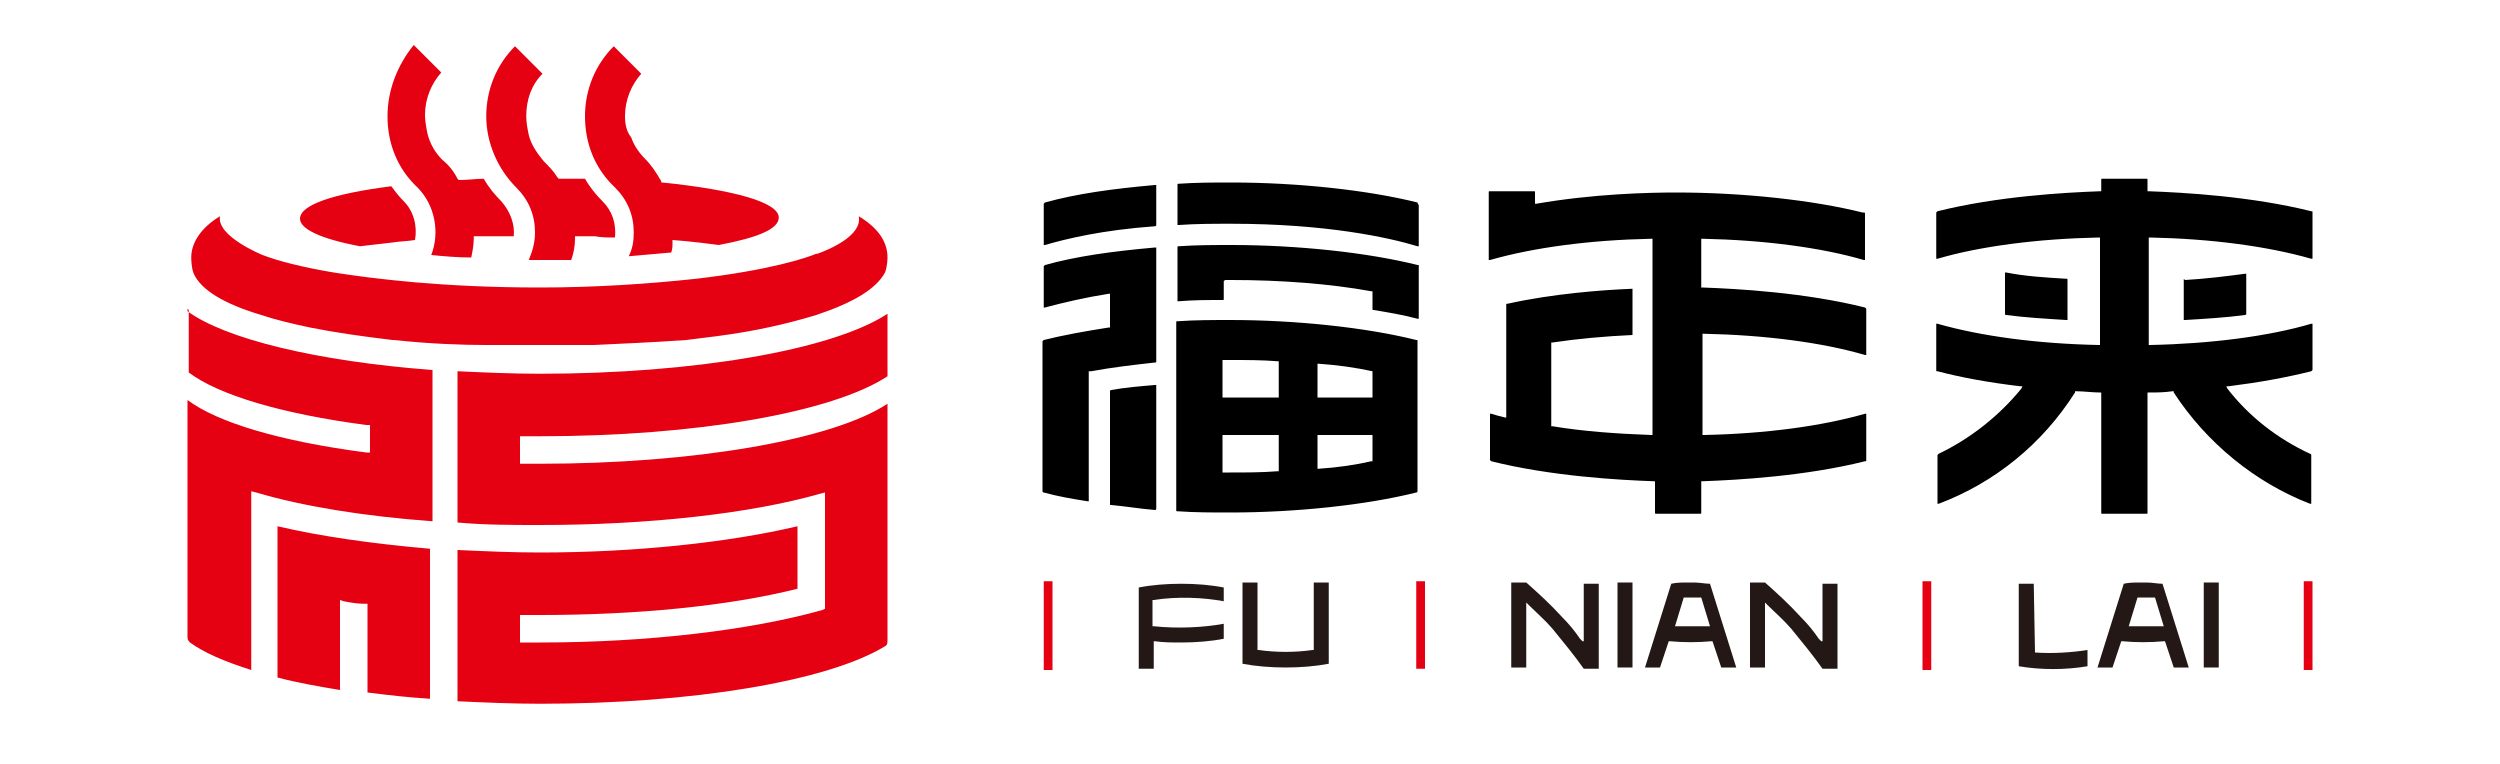 <?xml version="1.0" encoding="utf-8"?>
<!-- Generator: Adobe Illustrator 22.1.0, SVG Export Plug-In . SVG Version: 6.00 Build 0)  -->
<svg version="1.1" id="Layer_1" xmlns="http://www.w3.org/2000/svg" xmlns:xlink="http://www.w3.org/1999/xlink" x="0px" y="0px"
	 viewBox="0 0 200 61.1" style="enable-background:new 0 0 200 61.1;" xml:space="preserve">
<style type="text/css">
	.st0{fill:#231815;}
	.st1{fill:#E50012;}
</style>
<g id="XMLID_1_">
	<g id="XMLID_2_">
		<g id="XMLID_210_">
			<g id="XMLID_25_">
				<path id="XMLID_582_" class="st0" d="M97.9,48.1V47c-1-0.2-2.2-0.3-3.4-0.3c-1.2,0-2.4,0.1-3.4,0.3v6.5h1.2v-2.2l0.1,0
					c0.7,0.1,1.4,0.1,2.1,0.1c1.2,0,2.4-0.1,3.4-0.3v-1.2c-1.6,0.3-3.7,0.4-5.6,0.2l-0.1,0V48l0.1,0C94.2,47.7,96.3,47.8,97.9,48.1z
					"/>
				<path id="XMLID_581_" class="st0" d="M106.3,53.1v-6.5h-1.2v5.4l-0.1,0c-1.4,0.2-2.9,0.2-4.3,0l-0.1,0v-5.4h-1.2v6.5
					C101.5,53.5,104.2,53.5,106.3,53.1z"/>
				<rect id="XMLID_580_" x="129.4" y="46.6" class="st0" width="1.2" height="6.8"/>
				<path id="XMLID_579_" class="st0" d="M126.6,51.3l-0.2-0.2c-0.4-0.6-0.9-1.2-1.4-1.7c-1-1.1-2-2-2.9-2.8h-1.2v6.8h1.2v-5.2
					l0.2,0.2c0.6,0.6,1.3,1.2,1.9,1.9c0.9,1.1,1.8,2.2,2.5,3.2h1.2v-6.8h-1.2V51.3z"/>
				<path id="XMLID_578_" class="st0" d="M145.7,51.3l-0.2-0.2c-0.4-0.6-0.9-1.2-1.4-1.7c-1-1.1-2-2-2.9-2.8H140v6.8h1.2v-5.2
					l0.2,0.2c0.6,0.6,1.3,1.2,1.9,1.9c0.9,1.1,1.8,2.2,2.5,3.2h1.2v-6.8h-1.2V51.3z"/>
				<path id="XMLID_575_" class="st0" d="M136.8,46.7c-0.4,0-0.8-0.1-1.3-0.1l-0.1,0c-0.1,0-0.2,0-0.3,0l-0.1,0
					c-0.4,0-0.9,0-1.3,0.1l-2.1,6.7h1.2l0.7-2.1l0.1,0c1.1,0.1,2.2,0.1,3.3,0l0.1,0l0.7,2.1h1.2L136.8,46.7L136.8,46.7L136.8,46.7
					L136.8,46.7z M136.5,50.1c-0.4,0-0.8,0-1.2,0c-0.4,0-0.8,0-1.2,0l-0.1,0l0.7-2.3l0.1,0c0.4,0,0.8,0,1.2,0l0.1,0l0.7,2.3
					L136.5,50.1z"/>
				<path id="XMLID_572_" class="st0" d="M173.9,53.4h1.2l-2.1-6.7c-0.4,0-0.8-0.1-1.3-0.1l-0.1,0c-0.1,0-0.2,0-0.3,0l-0.1,0
					c-0.4,0-0.9,0-1.3,0.1l-2.1,6.7h1.2l0.7-2.1l0.1,0c1.1,0.1,2.2,0.1,3.3,0l0.1,0L173.9,53.4z M172.8,50.1c-0.4,0-0.8,0-1.2,0
					c-0.4,0-0.8,0-1.2,0l-0.1,0l0.7-2.3l0.1,0c0.4,0,0.8,0,1.2,0l0.1,0l0.7,2.3L172.8,50.1z"/>
				<path id="XMLID_571_" class="st0" d="M162.8,52.2L162.8,52.2l-0.1-5.5h-1.2v6.6c1.8,0.3,3.7,0.3,5.5,0V52
					C165.7,52.2,164.2,52.3,162.8,52.2z"/>
				<rect id="XMLID_570_" x="176.3" y="46.6" class="st0" width="1.2" height="6.8"/>
				<rect id="XMLID_569_" x="83.5" y="46.5" class="st1" width="0.7" height="7.1"/>
				<rect id="XMLID_566_" x="113.3" y="46.5" class="st1" width="0.7" height="7"/>
				<rect id="XMLID_538_" x="153.8" y="46.5" class="st1" width="0.7" height="7.1"/>
				<rect id="XMLID_534_" x="184.3" y="46.5" class="st1" width="0.7" height="7.1"/>
			</g>
		</g>
		<path id="XMLID_3_" d="M149.2,17.1v3.6c0,0,0,0.1,0,0.1c0,0,0,0-0.1,0c-3.4-1-8-1.6-12.9-1.7l-0.1,0V23l0.1,0
			c2.8,0.1,8.2,0.4,13,1.6c0,0,0.1,0.1,0.1,0.1v3.6c0,0,0,0.1,0,0.1c0,0,0,0-0.1,0c-3.4-1-8-1.6-12.9-1.7l-0.1,0v8.1l0.1,0
			c4.9-0.1,9.4-0.7,12.9-1.7c0,0,0.1,0,0.1,0c0,0,0,0.1,0,0.1v3.6c0,0.1,0,0.1-0.1,0.1c-4.8,1.2-10.2,1.5-13,1.6l-0.1,0v2.5
			c0,0.1,0,0.1-0.1,0.1h-3.5c-0.1,0-0.1,0-0.1-0.1v-2.5l-0.1,0c-2.8-0.1-8.2-0.4-13-1.6c0,0-0.1-0.1-0.1-0.1v-3.6c0,0,0-0.1,0-0.1
			c0,0,0,0,0.1,0c0,0,0,0,0,0c0.3,0.1,0.7,0.2,1.1,0.3l0.1,0v-9c0-0.1,0-0.1,0.1-0.1c3.6-0.8,7.5-1.1,10-1.2v3.7
			c-2.2,0.1-4.4,0.3-6.4,0.6l-0.1,0v6.7l0.1,0c2.4,0.4,5.1,0.6,7.9,0.7l0.1,0V19.1l-0.1,0c-4.9,0.1-9.4,0.7-12.9,1.7
			c0,0-0.1,0-0.1,0c0,0,0-0.1,0-0.1v-5.3c0-0.1,0-0.1,0.1-0.1h3.5c0.1,0,0.1,0,0.1,0.1v0.9l0.1,0c4.6-0.8,9-0.9,11.2-0.9
			c5.3,0,10.9,0.6,14.9,1.6C149.2,17,149.2,17,149.2,17.1z M92.4,29c0.1,0,0.1,0,0.1-0.1v-9c0,0,0-0.1,0-0.1c0,0,0,0-0.1,0
			c-3.4,0.3-6.3,0.7-8.8,1.4c0,0-0.1,0.1-0.1,0.1v3.2c0,0,0,0.1,0,0.1c0,0,0,0,0.1,0c1.5-0.4,3.2-0.8,5.1-1.1l0.1,0v2.7l-0.1,0
			c-1.9,0.3-3.6,0.6-5.2,1c0,0-0.1,0.1-0.1,0.1v12c0,0,0,0.1,0.1,0.1c1.1,0.3,2.2,0.5,3.5,0.7c0,0,0.1,0,0.1,0c0,0,0,0,0-0.1V29.7
			h0.2C88.9,29.4,90.6,29.2,92.4,29z M113.4,27.3v12c0,0,0,0.1-0.1,0.1c-4,1-9.6,1.6-14.9,1.6c-1.4,0-2.8,0-4.2-0.1
			c-0.1,0-0.1,0-0.1-0.1v-15c0-0.1,0-0.1,0.1-0.1c1.4-0.1,2.9-0.1,4.2-0.1c5.3,0,10.9,0.6,14.9,1.6h0
			C113.4,27.2,113.4,27.2,113.4,27.3z M102.3,34.8h-4.5v3l0.3,0c0.1,0,0.2,0,0.3,0c1.3,0,2.5,0,3.8-0.1l0.1,0V34.8z M102.3,28.9
			l-0.1,0c-1.2-0.1-2.5-0.1-3.8-0.1c-0.1,0-0.2,0-0.3,0l-0.3,0v3h4.5V28.9z M109.8,34.8h-4.4v2.7l0.1,0c1.5-0.1,2.9-0.3,4.2-0.6
			l0.1,0V34.8z M109.8,29.7L109.8,29.7c-1.4-0.3-2.8-0.5-4.3-0.6l-0.1,0v2.7h4.4V29.7z M92.4,40.8C92.4,40.8,92.4,40.8,92.4,40.8
			c0.1,0,0.1-0.1,0.1-0.1v-9.8c0,0,0-0.1,0-0.1c0,0-0.1,0-0.1,0c-1.2,0.1-2.4,0.2-3.5,0.4c-0.1,0-0.1,0.1-0.1,0.1v9
			c0,0.1,0,0.1,0.1,0.1C90,40.5,91.2,40.7,92.4,40.8z M92.5,18v-3.1c0,0,0-0.1,0-0.1c0,0,0,0-0.1,0c0,0,0,0,0,0
			c-3.4,0.3-6.3,0.7-8.8,1.4c0,0-0.1,0.1-0.1,0.1v3.2c0,0,0,0.1,0,0.1c0,0,0,0,0.1,0c1.7-0.5,4.6-1.2,8.8-1.5
			C92.5,18.1,92.5,18,92.5,18z M113.4,21.2c-4-1-9.6-1.6-14.9-1.6c-1.4,0-2.8,0-4.2,0.1c-0.1,0-0.1,0-0.1,0.1l0,4.2c0,0,0,0.1,0,0.1
			c0,0,0.1,0,0.1,0c1.2-0.1,2.3-0.1,3.5-0.1c0.1,0,0.1,0,0.1-0.1l0-1.4l0.1-0.1l0,0c0.2,0,0.4,0,0.5,0c4,0,7.9,0.3,11.2,0.9l0.1,0
			v1.4c0,0.1,0,0.1,0.1,0.1c1.2,0.2,2.4,0.4,3.5,0.7c0,0,0.1,0,0.1,0c0,0,0,0,0-0.1v-4.2C113.4,21.2,113.4,21.2,113.4,21.2z
			 M113.4,16.2c-4-1-9.6-1.6-14.9-1.6c-1.4,0-2.8,0-4.2,0.1c-0.1,0-0.1,0-0.1,0.1v3.1c0,0,0,0.1,0,0.1c0,0,0,0,0.1,0
			c1.4-0.1,2.8-0.1,4.2-0.1c7.6,0,12.6,1.1,14.9,1.8c0,0,0.1,0,0.1,0c0,0,0-0.1,0-0.1v-3.2C113.4,16.3,113.4,16.2,113.4,16.2z
			 M171.9,27.6v-8.6l0.1,0c4.9,0.1,9.4,0.7,12.9,1.7c0,0,0.1,0,0.1,0c0,0,0-0.1,0-0.1v-3.6c0-0.1,0-0.1-0.1-0.1
			c-4.8-1.2-10.2-1.5-13-1.6l-0.1,0v-0.9c0-0.1,0-0.1-0.1-0.1h-3.5c-0.1,0-0.1,0-0.1,0.1v0.9l-0.1,0c-2.8,0.1-8.2,0.4-13,1.6
			c0,0-0.1,0.1-0.1,0.1v3.6c0,0,0,0.1,0,0.1c0,0,0,0,0.1,0c3.4-1,8-1.6,12.9-1.7l0.1,0v8.6l-0.1,0c-4.9-0.1-9.4-0.7-12.9-1.7
			c0,0-0.1,0-0.1,0c0,0,0,0.1,0,0.1v3.6c0,0.1,0,0.1,0.1,0.1c1.9,0.5,4.1,0.9,6.6,1.2l0.2,0l-0.1,0.2c-1.8,2.2-4.1,4-6.6,5.2
			c0,0-0.1,0.1-0.1,0.1v3.8c0,0,0,0.1,0,0.1c0,0,0.1,0,0.1,0c4.5-1.7,8.3-4.8,10.9-8.9l0-0.1l0.1,0c0.6,0,1.3,0.1,1.9,0.1l0.1,0v9.6
			c0,0.1,0,0.1,0.1,0.1h3.5c0.1,0,0.1,0,0.1-0.1v-9.6l0.1,0c0.6,0,1.2,0,1.9-0.1l0.1,0l0,0.1c2.6,4,6.5,7.2,10.9,8.9
			c0,0,0.1,0,0.1,0c0,0,0-0.1,0-0.1v-3.8c0,0,0-0.1-0.1-0.1c-2.6-1.2-4.9-3-6.6-5.2l-0.1-0.2l0.2,0c2.4-0.3,4.6-0.7,6.6-1.2
			c0,0,0.1-0.1,0.1-0.1V26c0,0,0-0.1,0-0.1c0,0,0,0-0.1,0c-3.4,1-8,1.6-12.9,1.7L171.9,27.6z M160.5,25.2c1.5,0.2,3.2,0.3,4.8,0.4
			c0,0,0.1,0,0.1,0c0,0,0-0.1,0-0.1v-3.1c0-0.1,0-0.1-0.1-0.1c-1.7-0.1-3.3-0.2-4.8-0.5c0,0,0,0,0,0c0,0,0,0-0.1,0c0,0,0,0.1,0,0.1
			v3.1C160.4,25.2,160.4,25.2,160.5,25.2z M174.7,22.4v3.1c0,0,0,0.1,0,0.1c0,0,0.1,0,0.1,0c1.7-0.1,3.3-0.2,4.8-0.4
			c0.1,0,0.1-0.1,0.1-0.1v-3.1c0,0,0-0.1,0-0.1c0,0,0,0-0.1,0c0,0,0,0,0,0c-1.5,0.2-3.1,0.4-4.8,0.5
			C174.7,22.3,174.7,22.3,174.7,22.4z"/>
	</g>
	<path id="XMLID_97_" class="st1" d="M20.9,25.2c1.2,0.4,2.5,0.7,3.9,1c2,0.4,4.1,0.7,6.6,1l0,0l0.1,0c2.8,0.3,5.4,0.4,7.4,0.4
		l0.3,0c0.5,0,1,0,1.4,0c0.3,0,0.6,0,1,0c0.5,0,0.9,0,1.3,0l0.3,0l0.3,0c0.4,0,0.9,0,1.3,0c0.3,0,0.6,0,1,0c0.5,0,0.9,0,1.4,0l0.3,0
		c2-0.1,4.6-0.2,7.4-0.4c0.8-0.1,1.6-0.2,2.4-0.3c3.1-0.4,5.7-1,8-1.7c3-1,4.8-2.1,5.5-3.4c0.2-0.5,0.2-1.2,0.2-1.2
		c0-1.3-0.8-2.4-2.3-3.3c0.3,1.5-2.2,2.6-3.3,3l0,0l-0.1,0c-0.7,0.3-3.6,1.3-9.6,2C52,22.7,47.7,23,43.2,23
		c-7.8,0-13.3-0.7-16.5-1.2c-2.4-0.4-4.4-0.9-5.7-1.4c0,0-3.7-1.5-3.4-3.1c-1.5,0.9-2.3,2.1-2.3,3.3c0,0.1,0,0.8,0.2,1.3
		C16.1,23.2,17.9,24.3,20.9,25.2z M43.2,34.9c12.5,0,23.4-1.9,27.8-4.8l0-5c-4.4,2.9-15.5,4.8-27.8,4.8c-2.2,0-4.4-0.1-6.6-0.2v12.1
		C38.8,42,41,42,43.2,42c8.6,0,16.8-0.9,22.4-2.5l0.4-0.1v9.3l-0.2,0.1c-5.7,1.6-13.9,2.6-22.6,2.6c-0.4,0-0.9,0-1.3,0l-0.3,0v-2.2
		l0.3,0c0.4,0,0.8,0,1.3,0c7.7,0,15-0.7,20.6-2.1v-5c-5.5,1.3-13,2.1-20.6,2.1c-2.2,0-4.4-0.1-6.6-0.2v12.1c2.2,0.1,4.4,0.2,6.6,0.2
		c12.2,0,23-1.8,27.6-4.6c0.2-0.1,0.2-0.3,0.2-0.5V32.3c-4.4,2.9-15.5,4.8-27.8,4.8c-0.4,0-0.9,0-1.3,0l-0.3,0v-2.2l0.3,0
		C42.4,34.9,42.8,34.9,43.2,34.9z M22.2,54.2c1.5,0.4,3.2,0.7,5,1V48l0.3,0.1c0.5,0.1,1.1,0.2,1.6,0.2l0.3,0v7.1
		c1.6,0.2,3.3,0.4,5,0.5V43.9c-4.6-0.4-8.8-1-12.2-1.8V54.2z M15,24.7l0.1,0.1c0,0,0,0,0,0v5c2.4,1.8,7.4,3.3,14.2,4.2l0.3,0v2.2
		l-0.3,0C22.4,35.3,17.4,33.8,15,32l0,18.9l0,0c0,0.2,0,0.3,0.2,0.5c1.1,0.8,2.7,1.5,4.9,2.2l0-14.3l0.4,0.1
		c3.7,1.1,8.6,1.9,14.1,2.3V29.6C25.3,28.9,18,27.1,15,24.9L15,24.7z M41.3,15c-1.5-1.5-2.4-3.6-2.4-5.7c0-2.1,0.8-4.1,2.3-5.6
		l2.2,2.2c-0.9,0.9-1.3,2.1-1.3,3.4c0,0.5,0.1,1,0.2,1.5c0.2,0.8,0.7,1.5,1.2,2.1c0.4,0.4,0.8,0.8,1.1,1.3l0.1,0.1l0.1,0
		c0.7,0,1.3,0,2,0c0.4,0.7,0.9,1.3,1.4,1.8c0.8,0.8,1.1,1.8,1,2.9c-0.6,0-1.1,0-1.6-0.1l-0.3,0c-0.4,0-0.8,0-1.1,0l-0.2,0l0,0.2
		c0,0.6-0.1,1.1-0.3,1.7c-1.2,0-2.3,0-3.4,0c0.3-0.7,0.5-1.4,0.5-2.2C42.8,17.2,42.3,16,41.3,15z M34.5,20.4c1,0.1,2.1,0.2,3.2,0.2
		c0.1-0.5,0.2-1,0.2-1.5l0-0.2l1.1,0c0.5,0,1,0,1.4,0c0.2,0,0.5,0,0.7,0c0.1-1-0.3-2-1-2.8c-0.5-0.5-1-1.1-1.4-1.8
		c-0.6,0-1.3,0.1-1.9,0.1l-0.1,0l-0.1-0.1c-0.3-0.6-0.7-1.1-1.2-1.5c-0.6-0.6-1-1.3-1.2-2.1c-0.1-0.5-0.2-1-0.2-1.5
		c0-1.3,0.5-2.5,1.3-3.4l-2.2-2.2C31.8,5.2,31,7.2,31,9.3c0,2.2,0.8,4.2,2.4,5.7C34.8,16.4,35.2,18.6,34.5,20.4z M28.8,19.7
		c0.9-0.1,1.7-0.2,2.6-0.3c0.6-0.1,1.2-0.1,1.8-0.2c0.2-1.1-0.1-2.3-0.9-3.1c-0.4-0.4-0.7-0.8-1-1.2c-4.7,0.6-7.3,1.5-7.3,2.6
		C24,18.3,25.6,19.1,28.8,19.7z M50.7,18.6c0,0.7-0.1,1.3-0.4,1.9c1.2-0.1,2.3-0.2,3.4-0.3c0.1-0.3,0.1-0.5,0.1-0.8l0-0.2
		c0,0,1.5,0.1,3.7,0.4c3.2-0.6,4.8-1.3,4.8-2.2c0-1.2-3.5-2.2-9.3-2.8l-0.1,0l0-0.1c-0.4-0.7-0.8-1.3-1.3-1.8
		c-0.5-0.5-0.9-1.1-1.1-1.7C50.1,10.5,50,9.9,50,9.3c0-1.3,0.5-2.5,1.3-3.4l-2.2-2.2c-1.5,1.5-2.3,3.5-2.3,5.6
		c0,2.2,0.8,4.2,2.4,5.7C50.2,16,50.7,17.2,50.7,18.6z"/>
</g>
</svg>
